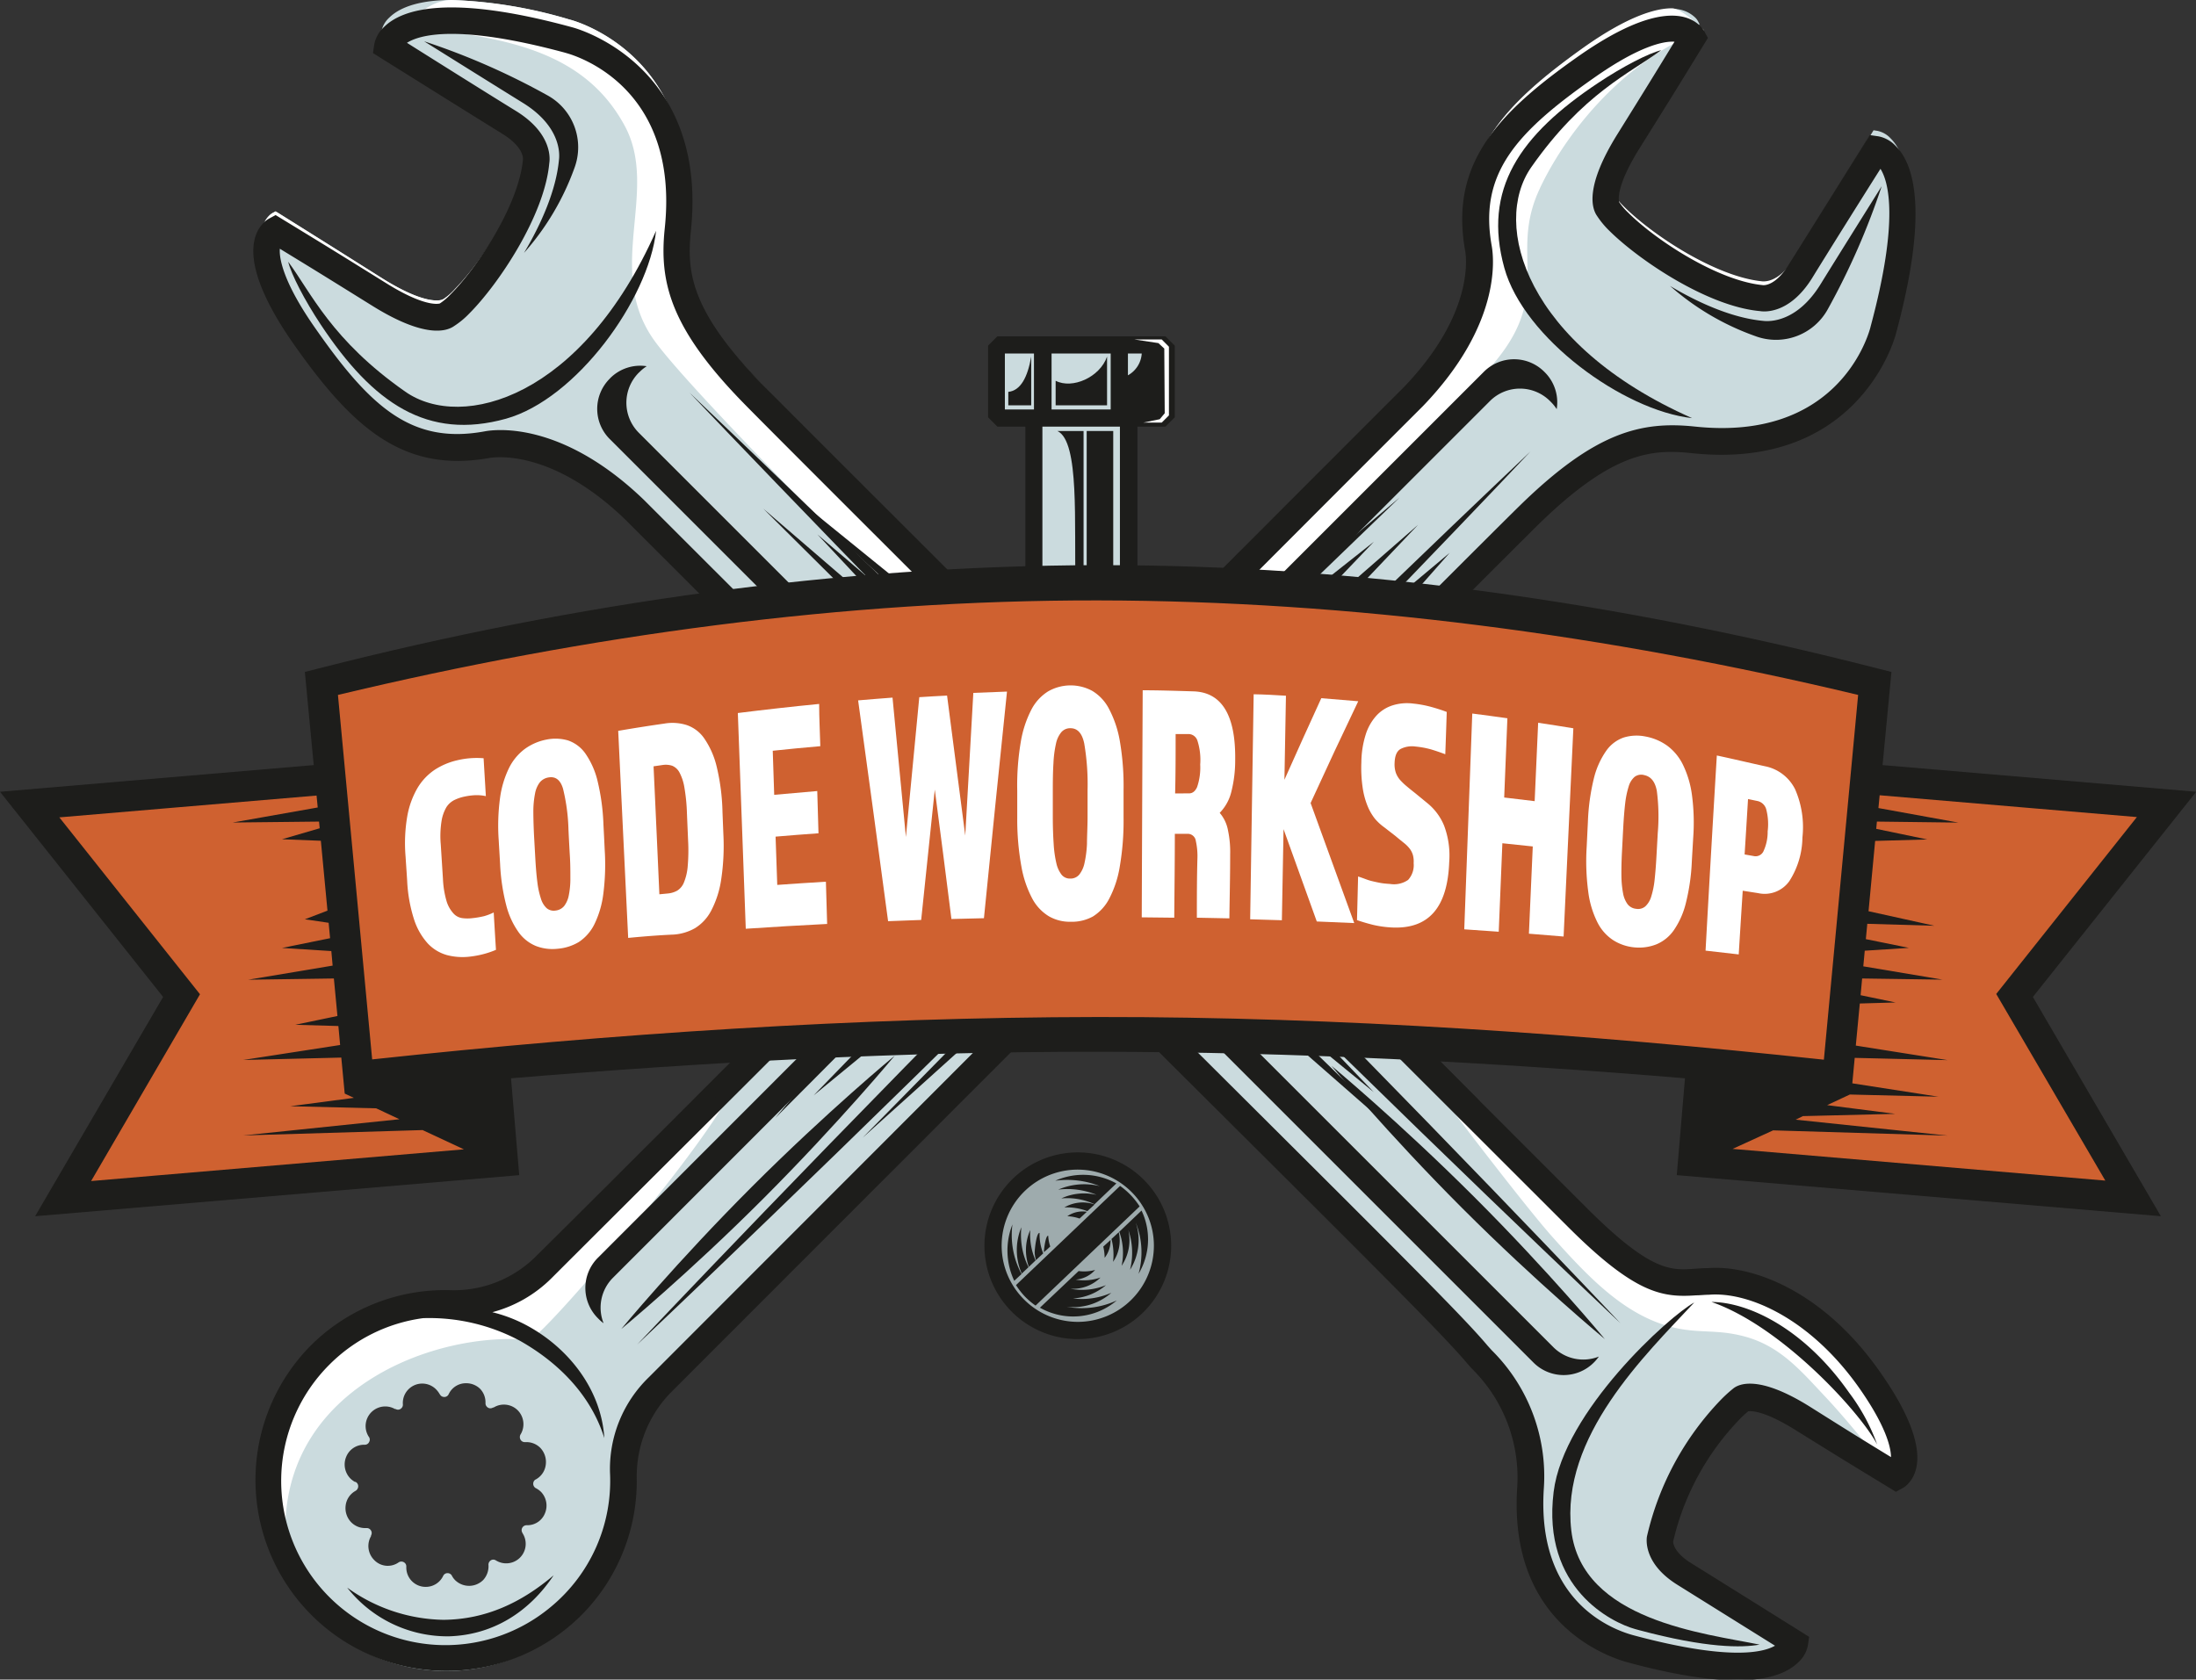 <svg xmlns="http://www.w3.org/2000/svg" viewBox="0 0 301.97 231.01"><rect x="0" y="0" width="301.97" height="231.01" fill="#333333" stroke="none"/><defs><style>.cls-1{fill:#9eabad;}.cls-2{fill:#1d1d1b;}.cls-3{fill:#cbdbde;}.cls-4{fill:#fff;}.cls-5{fill:#cf6130;}</style></defs><title>Asset 8</title><g id="Layer_2" data-name="Layer 2"><g id="Layer_1-2" data-name="Layer 1"><circle class="cls-1" cx="148.21" cy="171.34" r="11.76" transform="translate(-51.33 64.07) rotate(-20.88)"/><path class="cls-2" d="M139.22,168.41a9.73,9.73,0,0,0,.25,7.75l1-.93A11.33,11.33,0,0,1,139.22,168.41Z"/><path class="cls-2" d="M145.11,162.4a12.08,12.08,0,0,1,6.12.74,9,9,0,0,0-5.71.48,10.48,10.48,0,0,1,5.27.72,7.47,7.47,0,0,0-4.85.49,8.91,8.91,0,0,1,4.57.8l3-2.86A9.41,9.41,0,0,0,145.11,162.4Z"/><path class="cls-2" d="M153.91,169.42a8.44,8.44,0,0,1,.32,4.68,6.32,6.32,0,0,0,.93-4.92,9.65,9.65,0,0,1,.23,5.47,7.61,7.61,0,0,0,.78-6.51,11,11,0,0,1,.39,7.06,9.21,9.21,0,0,0,.41-8.7Z"/><path class="cls-2" d="M140.45,168.79a8.11,8.11,0,0,0,.05,6.38l.93-.88A10,10,0,0,1,140.45,168.79Z"/><path class="cls-2" d="M141.67,169.18a6.75,6.75,0,0,0-.19,5.06l.92-.88A8.81,8.81,0,0,1,141.67,169.18Z"/><path class="cls-2" d="M146.36,166.07a7.92,7.92,0,0,1,3.16.51l1-.92A5,5,0,0,0,146.36,166.07Z"/><path class="cls-2" d="M153.06,173.55a5.13,5.13,0,0,0,.78-4.07l-1,.93A8.62,8.62,0,0,1,153.06,173.55Z"/><path class="cls-2" d="M142.28,172.32a4.87,4.87,0,0,0,.17,1l1-.93a7.07,7.07,0,0,1-.5-2.81C142.51,169.5,142.26,172,142.28,172.32Z"/><path class="cls-2" d="M143.54,172.22a10.47,10.47,0,0,0,.88-.78,5.33,5.33,0,0,1-.28-1.47C143.77,169.88,143.53,172,143.54,172.22Z"/><path class="cls-2" d="M143,179.86a9.25,9.25,0,0,0,10.57-1,11.44,11.44,0,0,1-6.91.87,7.9,7.9,0,0,0,6.16-1.92,10.13,10.13,0,0,1-5.28.78,7.71,7.71,0,0,0,4.54-1.83,8.6,8.6,0,0,1-4.91.49,5.38,5.38,0,0,0,4.16-1.54,6.87,6.87,0,0,1-3.41.29,4,4,0,0,0,2.67-1.33,5.72,5.72,0,0,1-2.27.15Z"/><path class="cls-2" d="M151.9,173a3.85,3.85,0,0,0,.81-2.45l-1,.91A7,7,0,0,1,151.9,173Z"/><path class="cls-2" d="M146.77,167.28a5.83,5.83,0,0,1,1.68.32l1-.93A3.66,3.66,0,0,0,146.77,167.28Z"/><path class="cls-2" d="M156.71,165.93a10.22,10.22,0,0,0-2.69-2.82l-14.31,13.64a10.23,10.23,0,0,0,1.2,1.55,9.92,9.92,0,0,0,1.49,1.27Z"/><path class="cls-2" d="M148.21,158.5a12.84,12.84,0,1,0,12.84,12.84A12.85,12.85,0,0,0,148.21,158.5Zm0,23.31a10.46,10.46,0,0,1-5.59-1.63,10.57,10.57,0,0,1-3.51-3.68,10.45,10.45,0,0,1,14.68-14,10.49,10.49,0,0,1,3.51,3.68,10.34,10.34,0,0,1,1.37,5.15A10.48,10.48,0,0,1,148.21,181.81Z"/><path class="cls-3" d="M136.53,47.82v9.3l.9.9h4.23V81.56l1,1.18v2.37h-.42l-.13.12.06,0,.48,0v1.6l-.39,0-.16.14.1.07h.44v1.6h-.42l-.13.11.1.07h.44v1.59h-.42l-.13.11.07,0,.47,0v1.6l-.39,0-.16.14.1.07h.44V94h-.42l-.13.11.06.05.48-.05v1.67h-.42l-.13.11.1.07h.44v1.52l-.39,0-.16.13.06,0,.48,0v1.67h-.42l-.13.11.07,0,.47-.06V101l-.39,0-.16.14.1.07h.44v1.52l-.39,0-.16.14,1.67,1.25h-8.59v1.67h2.58L136,107.45v8.62l.94.82h4.79l.48.37h.44v1.09l1.13,1.13h9.82l1.13-1.13v-1.46h5.72l.94-.82v-8.62l-1.77-1.55h2.26v-1.67h-6l-.68-.51h-.44V102.2l.39,0,.16-.14-.07,0-.47,0v-1.67h.42l.13-.11-.07,0-.47,0v-1.6l.39-.05.16-.13-.1-.08h-.44V96.87l.39,0,.16-.14-.07,0-.47.06V95h.42l.13-.12-.1-.07h-.44V93.32l.39,0,.16-.14-.1-.07h-.44V91.48h.42l.13-.12-.07,0-.47.05V89.7h.42l.13-.11a4.05,4.05,0,0,0-.54.09V88l.39,0,.16-.14-.07,0-.47,0V86.15h.42l.13-.11-.1-.07h-.44V84.44l.39,0,.16-.14-.1-.07h-.44V82.74l1-1.18V58H160l.9-.9v-9.3l-.9-.9H137.43Z"/><path class="cls-2" d="M135.87,47.54V57.4l1.28,1.28H141V81.8L142,83v1.47l-.93.82L142,86v.26l-.93.82.93.7V88l-.93.82.93.69v.26l-.93.83.93.69v.26l-.93.82.93.7v.25l-.93.83.93.69v.26l-.93.82.93.7v.26l-.93.82.93.69v.26l-.93.82.93.7v.26l-.93.82.93.69v.26l-.93.82.72.55h-7.26v3H136l-.67.59v9.22l1.36,1.19h4.81l.49.36v.71l1.52,1.52h10.38l1.52-1.52v-1.07h5.3l1.36-1.19v-9.22l-.67-.59h1.16v-3h-6.46l-.69-.52v-.25l.93-.83-.93-.69V101l.93-.82-.93-.7v-.26l.93-.82-.93-.69v-.26l.93-.82-.93-.7v-.26l.93-.82-.93-.69v-.26l.93-.82-.93-.7v-.26l.93-.82-.93-.69v-.26l.93-.83-.93-.69v-.26l.93-.82-.93-.7v-.25l.93-.83-.93-.69V85l.93-.82-.93-.7V83l1-1.18V58.68h3.85l1.28-1.28V47.54l-1.28-1.28H137.15Zm21.57,60.78a3.43,3.43,0,0,1-2,2.71v-2.71Zm-4.41,0v6.87h-8.68v-6.87Zm-11.05,0v6.87h-4.29v-6.87Zm14.9-3.66-20.67.86v-.86Zm-7.64-1.44v.26l-.39,0v-.25Zm-4.89.35,3.55-.26v.26Zm9.82,0h-1.71l1.53-.11Zm-1.14-.35-.59,0V103l.59,0Zm-3.79-1.78v.26l-.39,0v-.26Zm-4.89.34,3.55-.24v.25l-3.55.25Zm9.86,0-10.64.78.3-.21,10.12-.69Zm-1.18-.37-.59,0v-.26l.59,0Zm-3.79-1.77v.26l-.39,0v-.26Zm-4.89.33,3.55-.24V100l-3.55.24Zm9.86,0-10.64.77.3-.2,10.12-.7ZM153,99.67l-.59,0v-.26l.59,0Zm-3.79-1.78v.26l-.39,0v-.26Zm-4.89.34L147.9,98v.25l-3.55.25Zm9.86,0L143.57,99l.3-.21L154,98.14ZM153,97.89l-.59,0v-.26l.59,0Zm-3.79-1.77v.26l-.39,0v-.26Zm-4.89.33,3.55-.24v.26l-3.55.24Zm9.86,0-10.64.77.3-.2,10.12-.7ZM153,96.12l-.59,0V95.9l.59,0Zm-3.79-1.78v.26l-.39,0v-.26Zm-4.89.34,3.55-.25v.26l-3.55.25Zm9.86,0-10.64.78.3-.21,10.12-.7ZM153,94.34l-.59,0v-.26l.59,0Zm-3.79-1.77v.26l-.39,0v-.26Zm-4.89.33,3.55-.24v.26l-3.55.24Zm9.86,0-10.64.77.3-.2,10.12-.7ZM153,92.56l-.59,0v-.26l.59,0Zm-3.79-1.77v.26l-.39,0v-.26Zm-4.89.34,3.55-.25v.26l-3.55.25Zm9.86,0-10.64.77.3-.2L154,91ZM153,90.79l-.59,0v-.26l.59,0ZM149.24,89v.25l-.39,0V89Zm-4.89.33,3.55-.24v.26l-3.55.24Zm9.86,0-10.64.77.3-.21L154,89.26ZM153,89l-.59,0V88.8l.59,0Zm-3.79-1.77v.26l-.39,0v-.26Zm-4.89.34,3.55-.25v.26l-3.55.25Zm9.86,0-10.64.77.3-.2,10.12-.7ZM153,87.24l-.59,0V87l.59,0Zm-3.79-1.78v.26l-.39,0v-.26Zm-4.89.34,3.55-.24v.26l-3.55.24Zm9.86,0-10.64.78.3-.21L154,85.71ZM153,85.46l-.59,0v-.26l.59,0Zm1.18-1.4-10.64.77.3-.2,10.12-.7Zm-5-.32V84l-.39,0v-.23Zm-1.34,0V84l-3.55.24v-.54ZM154,58.68V80.94l-.36.43h-9.94l-.36-.43V58.68Zm3-10.06a3.69,3.69,0,0,1-1.9,3v-3Zm-4.27,0v7.7H144.6v-7.7Zm-10.55,0v7.7h-4v-7.7Z"/><polygon class="cls-4" points="160.56 115.44 161.21 107.47 161.21 115.84 160.16 116.76 154.55 116.8 154.55 118.12 153.32 119.35 147.7 119.35 153.07 118.89 154.13 117.97 154.16 116.45 159.75 116.14 160.56 115.44"/><polygon class="cls-4" points="155.99 46.69 159.75 46.69 160.74 47.69 160.74 57.13 159.75 58.12 157.23 58.12 159.47 57.66 160.16 56.84 160.1 47.94 159.29 47.19 155.99 46.69"/><rect class="cls-2" x="149.43" y="59.28" width="3.65" height="21.4"/><path class="cls-2" d="M145.4,59.28c3.09,1.43,2.27,12.74,2.5,21.4H149V59.28Z"/><path class="cls-2" d="M145.16,52.37v3.38h7.07v-6.7C151.25,51.88,147.46,53.56,145.16,52.37Z"/><path class="cls-2" d="M138.65,53.9v1.85h3.15v-6.7C141.3,51.93,140.33,53.72,138.65,53.9Z"/><path class="cls-2" d="M145,111.67v3.1h7.39v-6.15C151.37,111.22,147.4,112.76,145,111.67Z"/><path class="cls-2" d="M138.19,113.07v1.7h3.29v-6.15C141,111.26,139.94,112.9,138.19,113.07Z"/><path class="cls-3" d="M257.85,189.86c-7.66-11.1-17.17-14.65-22.93-14.16-.71,0-1.3,0-1.88.08s-1,.07-1.55.07c-3.25,0-6.73-1.47-14-8.82C202.17,151.49,186,135.17,171,120l-3.9-3.94-.71-.71.71-.72c21.46-21.79,40-40.61,43.69-44.27,9.26-9.16,14.6-10.42,19-10.42a27.77,27.77,0,0,1,2.94.17,36.45,36.45,0,0,0,4,.22c18,0,22.51-14.29,23-15.92l.08-.32c4.61-17.31,2.11-23.12.22-25A3.45,3.45,0,0,0,258.17,18l-.54-.08-.29.47s-7.83,12.69-10.44,17c-1.88,3.07-3.67,3.4-4.35,3.4h-.17c-6.41-.6-15.27-6.44-19.19-10.41a8.58,8.58,0,0,1-1.37-1.66l-.13-.31c-.17-.74-.24-3,2.92-8.17,4.62-7.54,4.62-7.54,8.84-14.51l.25-.42-.23-.43a2.06,2.06,0,0,0-.38-.48,4.29,4.29,0,0,0-3.21-1.16c-2.06,0-5.85.94-12.13,5.39-11.23,8-17.33,14.79-15.29,26.23.17.92,1.32,9.31-8.73,19.88-17.2,17.43-31.67,32.11-43.87,44.51l-.7.72-.71-.72-3.64-3.68c-18.83-19-37.47-37.9-40.65-41.21C93.78,41.52,93.44,35.85,94,30.06,96.29,8.54,80.37,3.28,78.55,2.75l-.32-.08A63.75,63.75,0,0,0,62.12,0c-4.06,0-7,.84-8.61,2.44A3.53,3.53,0,0,0,52.45,4.3l-.08.55.46.29s12.53,7.94,16.75,10.59C73,17.85,73,19.9,72.92,20.29c-.6,6.51-6.35,15.48-10.28,19.45A9.14,9.14,0,0,1,61,41.13l-.31.13a2.69,2.69,0,0,1-.64.07c-1.2,0-3.46-.53-7.42-3-7.44-4.69-7.44-4.69-14.33-9l-.41-.25-.42.23a2.06,2.06,0,0,0-.48.38c-1.16,1.17-3.08,5,4.18,15.55C48,55.07,53.94,61.15,62.87,61.15a23.3,23.3,0,0,0,4.2-.41,9.45,9.45,0,0,1,1.68-.13c3.27,0,9.93,1.17,17.94,9,15,15.24,29,29.41,41.4,41.91l3.14,3.17.71.71-10.79,11c-15.54,15.82-36.31,36.92-47,47.61a16.79,16.79,0,0,1-12,4.79h-.39A24.84,24.84,0,0,0,43.61,186a26.07,26.07,0,0,0-1,35.45,25.21,25.21,0,0,0,18.72,8.38,24.88,24.88,0,0,0,17.85-7.48,25.48,25.48,0,0,0,7.37-18.29,17.71,17.71,0,0,1,5-12.77l57-57.78.7-.72,3.28,3.31,12.32,12.44c26.54,26.78,34.55,34.86,37.73,38.7.16.2.38.44.64.73a22.28,22.28,0,0,1,6.46,17.26c-1.17,18.05,11.71,22.52,14.3,23.23l.3.08c11.67,3.19,19.42,3.23,22.44.17a3.25,3.25,0,0,0,1-1.72l.08-.55-.46-.29s-11.35-7.19-15.17-9.59c-2.62-1.64-3-3.21-3-3.81v-.15l0-.14a37.59,37.59,0,0,1,9.43-17.55,15.62,15.62,0,0,1,1.22-1.14l.21-.19.28,0a3.16,3.16,0,0,1,.41,0c1.08,0,3.11.47,6.68,2.72,6.75,4.25,6.75,4.25,13,8.12l.41.26.42-.24a1.81,1.81,0,0,0,.45-.35C262.7,203,264.46,199.43,257.85,189.86ZM74.94,208.13a2.6,2.6,0,0,1-2.4,1.65h-.16a.68.68,0,0,0-.57,1l.07.14a2.68,2.68,0,0,1-3.6,3.75l-.09-.05a.64.64,0,0,0-.84.11.69.69,0,0,0-.18.51,2.79,2.79,0,0,1-.72,2.07,2.75,2.75,0,0,1-3.83.06,2.54,2.54,0,0,1-.44-.57l-.08-.15-.08-.09a.67.67,0,0,0-.47-.19.65.65,0,0,0-.6.36,2.65,2.65,0,0,1-2.39,1.53,2.66,2.66,0,0,1-2.69-2.65v-.16a.63.63,0,0,0-.19-.47.69.69,0,0,0-.85-.1,2.59,2.59,0,0,1-3.39-.33,2.72,2.72,0,0,1-.42-3.27l0-.09a.67.67,0,0,0-.11-.82.65.65,0,0,0-.47-.2h-.13a2.67,2.67,0,0,1-2-.78,2.79,2.79,0,0,1-.78-2.32,2.66,2.66,0,0,1,1.33-2,.74.74,0,0,0,.39-.55.68.68,0,0,0-.18-.57.76.76,0,0,0-.17-.13l-.09,0a2.71,2.71,0,0,1-.65-.49,2.75,2.75,0,0,1-.56-2.95,2.65,2.65,0,0,1,2.46-1.67h.11a.64.64,0,0,0,.58-.36.67.67,0,0,0,0-.69l-.06-.08a2.7,2.7,0,0,1,3.61-3.79l.09,0a.64.64,0,0,0,.82-.12.65.65,0,0,0,.19-.5A2.67,2.67,0,0,1,60,191.13a3.36,3.36,0,0,1,.45.6,2.66,2.66,0,0,0,.16.22.69.69,0,0,0,.48.19.65.65,0,0,0,.59-.35l.05-.1a2.6,2.6,0,0,1,2.35-1.44A2.73,2.73,0,0,1,66,191a2.67,2.67,0,0,1,.76,1.85v.16a.65.65,0,0,0,.2.48.64.64,0,0,0,.83.1l.09,0a2.69,2.69,0,0,1,3.31.38,2.72,2.72,0,0,1,.43,3.26.73.73,0,0,0,.06.92.67.67,0,0,0,.48.2h.12a2.69,2.69,0,0,1,2,.77,2.82,2.82,0,0,1,.77,2.32,2.66,2.66,0,0,1-1.3,2l-.15.08a.65.65,0,0,0-.27.46.68.68,0,0,0,.19.58.48.48,0,0,0,.16.12,2.83,2.83,0,0,1,.74.54A2.73,2.73,0,0,1,74.94,208.13Z"/><path class="cls-4" d="M222.45,27.47a4.38,4.38,0,0,0,.74,3.13c2.13,3.28,16.91,13.54,21.86,11.06,2.5-1.24,8-9.65,11.7-17.71A7.78,7.78,0,0,0,257,18.9c-1.54,2.48-7.83,12.67-10.11,16.41-1.87,3.06-3.66,3.39-4.35,3.39h-.16c-6.42-.6-15.27-6.43-19.19-10.41C222.89,28,222.64,27.7,222.45,27.47Zm35.41,162.38c-7.66-11.1-17.18-14.65-22.94-14.16-.7,0-1.3,0-1.88.09s-1,.06-1.54.06c-3.26,0-6.73-1.47-14-8.82-3.65-3.7-13.67-10-17.38-13.77,2.73,3.63,10.3,13.45,13.32,16.84,4.9,5.49,9.63,10.42,15.74,12.24,4.17,1.24,6.64.36,10.83,1.52,4.85,1.35,7.61,4.67,11.08,8.36,3,3.19,7.43,8.69,10.08,12.19C260.8,202.2,260.9,194.25,257.86,189.85Zm-46.09-164c4-8.43,12.26-18,22.53-21.71-.75-.68-3.12-3-4.41-3-2.07,0-5.85.94-12.14,5.4-11.22,8-17.32,14.79-15.28,26.23.16.92,1.32,9.3-8.73,19.88-17.21,17.42-31.67,32.11-43.87,44.51l-.71.71-.71-.71-3.64-3.68c-18.82-19-37.46-37.91-40.65-41.21C93.79,41.51,93.44,35.84,94.05,30.05,96.29,8.53,80.37,3.27,78.55,2.75l-.31-.09A63.82,63.82,0,0,0,62.13,0C59,0,56.76,2.76,55.06,3.71,69.7,4.89,80.44,7.13,85.93,17.35,90.67,26.2,83.18,37,89.81,46.6S150.47,109,150.47,109l53.59-57.53C214.39,40.64,207.14,35.57,211.77,25.87ZM62.17,178.74h-.4A24.85,24.85,0,0,0,43.61,186a25.91,25.91,0,0,0-7.36,20.77c.67-4.1,2.84,6.65,3,2.51.81-18.85,21-26.14,33.54-25,1.46.13,25.26-27.73,28-34.85-4.62,4.67-23.39,21.32-26.61,24.53A16.77,16.77,0,0,1,62.17,178.74ZM42.41,35.36,51.13,41a20.37,20.37,0,0,0,10.41,3.39c2.08,0,4.82-2.59,8-8.72,1.72-3.29,5-9.9,4-13.5a4.75,4.75,0,0,0-.72-1.56c-.77,6.47-6.39,15.19-10.24,19.1A8.51,8.51,0,0,1,61,41.12l-.3.13a2.79,2.79,0,0,1-.65.07c-1.2,0-3.45-.53-7.42-3-7.44-4.69-7.44-4.69-14.32-9l-.41-.25-.43.23a2.41,2.41,0,0,0-.48.39,3.49,3.49,0,0,0-.57.77A24.49,24.49,0,0,0,42.41,35.36Z"/><path class="cls-2" d="M234.84,174.42c-.65,0-1.27.05-1.87.09-3.22.22-6,.41-14.76-8.35-20.59-20.6-42.63-42.59-61.45-61.37-24-24-48.23-48.14-51.89-51.88C94.8,42.6,94.46,37.24,95,31.78c2.34-22.15-14.59-27.55-16.22-28l-.33-.09C61.8-.82,55.31,1.22,52.8,3.72a4.42,4.42,0,0,0-1.34,2.4L51.29,7.3l1,.63s12.53,7.84,16.75,10.45c3,1.84,2.89,3.43,2.87,3.57-.57,6.18-6.17,14.76-10,18.58a8.38,8.38,0,0,1-1.43,1.21c-.32.09-2.27.39-7.34-2.77-7.45-4.63-7.45-4.63-14.34-8.84l-.9-.55-.93.5a3.2,3.2,0,0,0-.71.55c-1.66,1.66-3.34,6,4.07,16.62C48.44,58.81,55.43,65.08,67.24,63c.86-.16,8.68-1.24,18.75,8.47,33.29,33.29,61.66,61.56,77.91,77.74,26.66,26.54,34.7,34.56,37.86,38.32.18.21.4.46.68.76a21,21,0,0,1,6.19,16.3c-1.21,18.53,12.16,23.17,15,24l.3.08c12.19,3.29,20.06,3.25,23.41-.09a4.2,4.2,0,0,0,1.26-2.27l.17-1.18-1-.63s-11.35-7.1-15.17-9.47c-2.32-1.43-2.52-2.68-2.53-3a35.91,35.91,0,0,1,9.17-16.85,15.3,15.3,0,0,1,1.15-1.07c.38-.06,2.17-.12,6.41,2.52,6.75,4.19,6.75,4.19,13,8l.9.55.93-.5a2.84,2.84,0,0,0,.68-.53c1.54-1.54,3.12-5.58-3.67-15.28C250.7,177.41,240.77,173.94,234.84,174.42Zm20.83,16.5c3.51,5,4.35,8,4.36,9.49-4.59-2.81-5.21-3.19-11.26-7-6.89-4.28-9.63-3.1-10.45-2.42a18.56,18.56,0,0,0-1.65,1.5,39.92,39.92,0,0,0-10.2,18.84c-.06.37-.51,3.74,4.23,6.67l13.38,8.35c-1.72,1-6.51,2-19.11-1.34l-.3-.08c-3.16-.84-13.39-4.78-12.38-20.2a24.38,24.38,0,0,0-7.15-19l-.57-.63c-3.27-3.9-11.34-11.93-38.08-38.56-16.25-16.18-44.62-44.46-77.93-77.77C77.38,58,68.3,59,66.59,59.34,56.6,61.15,50.93,56,43.36,45.15c-4.21-6-5-9.42-4.88-10.94,5.37,3.28,5.93,3.63,12.75,7.87,7.14,4.44,10.14,3.52,11.21,2.77a11.56,11.56,0,0,0,2.09-1.73c4-4,10.36-13.47,11-20.68.07-.4.56-4-4.57-7.17-3.26-2-11.48-7.16-15-9.38,1.71-1.09,6.91-2.63,21.64,1.33l.24.07c1.81.5,15.6,4.93,13.57,24.11-.78,7.4.75,13.72,10.86,24.07,3.67,3.76,27.86,27.9,51.92,51.91C173,126.16,195,148.15,215.62,168.75c9.25,9.24,13,9.73,17.6,9.41.53,0,1.06-.07,1.77-.08C240.5,177.63,249,181.43,255.67,190.92Z"/><path class="cls-2" d="M258.13,198.68a27,27,0,0,0-3.86-7.13c-6.06-8.67-13.68-12.44-18.93-12.48C245,182.4,255.85,194.31,258.13,198.68Z"/><path class="cls-2" d="M213.64,205.19c-1.66,13.32,8.07,18,11.17,18.86l.54.15c9.37,2.51,14.2,2.44,16.61,2-7.53-1.54-24.43-3.3-25.89-15.69-1.52-12.9,10.16-24.15,16.91-31.37C229.55,181,215,194.14,213.64,205.19Z"/><path class="cls-2" d="M90.22,31.74C80.08,54.67,63.55,59.35,55.73,53.87,45.57,46.76,42.79,40.27,39.63,36c.42,1.74,2.24,5.27,4.48,8.65,7.22,10.88,14.68,15.93,25.47,12.94C79.21,54.9,89.17,41.22,90.22,31.74Z"/><path class="cls-2" d="M75.2,13.07A97.57,97.57,0,0,0,58.32,5.68c4,2.5,10.66,6.66,13.52,8.43C77,17.27,77,21,76.86,22c-.38,4.1-2.38,8.72-4.8,12.78A35.85,35.85,0,0,0,79,23.08,8.15,8.15,0,0,0,75.2,13.07Z"/><path class="cls-2" d="M83.92,52l-.08.09a5.86,5.86,0,0,0,0,8.29l39.35,39.35,30.88,30.89,4.53,4.53,9.54,9.53,42.73,42.73a5.86,5.86,0,0,0,8.29,0l.08-.08a6.16,6.16,0,0,0,.62-.75,5.81,5.81,0,0,1-6.24-1.27l-44.7-44.7-9.47-9.47-4.51-4.51L124.05,95.73,87.84,59.52a5.85,5.85,0,0,1,0-8.26l.09-.08a5.59,5.59,0,0,1,1-.81A5.84,5.84,0,0,0,83.92,52Z"/><path class="cls-2" d="M222.83,182s-26.69-28.31-60.61-62.23S94.81,54,94.81,54s31.87,33.49,65.79,67.41S222.83,182,222.83,182Z"/><path class="cls-2" d="M201.08,166.18c10.38,10.38,19.6,18,19.6,18s-7.6-9.21-18-19.59-19.59-18-19.59-18S190.71,155.81,201.08,166.18Z"/><path class="cls-2" d="M232.68,57.51C209.75,47.37,205.08,30.84,210.56,23c7.11-10.16,13.6-12.94,17.88-16.1-1.74.42-5.27,2.24-8.64,4.48-10.88,7.22-15.93,14.68-12.94,25.47C209.53,46.5,223.21,56.46,232.68,57.51Z"/><path class="cls-2" d="M251.36,42.49a99.23,99.23,0,0,0,7.39-16.88c-2.5,4-6.67,10.66-8.43,13.52-3.17,5.11-6.87,5.13-7.89,5-4.11-.38-8.72-2.38-12.78-4.8a35.75,35.75,0,0,0,11.7,6.89A8.13,8.13,0,0,0,251.36,42.49Z"/><path class="cls-2" d="M212.43,51.21l-.08-.08a5.87,5.87,0,0,0-8.3,0L164.7,90.48,139,116.18l-4.53,4.53-9.54,9.54L82.21,173a5.87,5.87,0,0,0,0,8.3l.08.08A5.49,5.49,0,0,0,83,182a5.81,5.81,0,0,1,1.27-6.24L129,131l9.47-9.47,4.51-4.51L168.7,91.34l36.21-36.21a5.84,5.84,0,0,1,8.26.06l.08.08a6,6,0,0,1,.81,1A5.83,5.83,0,0,0,212.43,51.21Z"/><path class="cls-2" d="M148.22,122.71c-33.92,33.92-60.61,62.23-60.61,62.23s28.3-26.69,62.23-60.61S210.45,62.1,210.45,62.1,182.14,88.79,148.22,122.71Z"/><path class="cls-2" d="M103.43,163.19c-10.38,10.38-18,19.6-18,19.6s9.22-7.6,19.6-18,18-19.59,18-19.59S113.8,152.82,103.43,163.19Z"/><path class="cls-2" d="M92.23,191.54c17.24-17.25,45.37-45.39,58.9-58.95l13.69-13.72c24-24.05,43-43.05,46.7-46.71,10.3-10.07,15.66-10.41,21.13-9.83,22.14,2.34,27.54-14.59,28-16.22l.09-.33c4.5-16.69,2.46-23.18-.05-25.69a4.38,4.38,0,0,0-2.39-1.34l-1.18-.17-.64,1S248.66,32.12,246,36.34c-1.83,3-3.43,2.89-3.56,2.88-6.18-.58-14.77-6.18-18.58-10a8.38,8.38,0,0,1-1.21-1.43c-.09-.32-.39-2.27,2.77-7.34C230.08,13,230.08,13,234.3,6.12l.55-.9-.5-.93a3.2,3.2,0,0,0-.55-.71c-1.66-1.66-6-3.34-16.63,4.07-11.55,8.08-17.82,15.07-15.69,26.88.15.86,1.23,8.68-8.47,18.75-25.22,25.23-44.58,44.64-59.53,59.65l-13,13.08c-16.81,16.88-36.72,36.83-47,47a16,16,0,0,1-11.65,4.44A26.11,26.11,0,0,0,42.9,184.9a26.26,26.26,0,1,0,37,37.3,26.13,26.13,0,0,0,7.66-18.77A16.51,16.51,0,0,1,92.23,191.54ZM75.7,221.05a22.59,22.59,0,0,1-30.37-33.39,22.4,22.4,0,0,1,12.84-6.36,26.4,26.4,0,0,1,13.34,3.12c5.31,3,9.75,7.49,11.59,13.37-.42-6.79-5.09-12.62-11-15.67a20.25,20.25,0,0,0-4.4-1.64,18.08,18.08,0,0,0,8.15-4.69c11-11,33.15-33,47.23-47.19l12.89-12.94c15-15,34.37-34.49,59.7-59.81,10.76-11.18,9.76-20.26,9.46-22-1.81-10,3.36-15.66,14.18-23.23,6-4.21,9.42-5,10.95-4.88-3.29,5.37-3.63,5.93-7.88,12.76-4.43,7.13-3.52,10.13-2.77,11.2a12.13,12.13,0,0,0,1.74,2.09c4.05,4,13.47,10.36,20.67,11,.4.07,4,.56,7.18-4.57,2-3.26,7.15-11.48,9.38-15,1.08,1.71,2.62,6.91-1.34,21.64l-.06.24c-.5,1.81-4.93,15.6-24.11,13.57-7.41-.78-13.72.75-24.07,10.86-3.76,3.68-22.72,22.68-46.73,46.74l-13.55,13.58c-11.94,12-45.25,45.3-59.5,59.58a17.54,17.54,0,0,0-5.34,13.13A22.49,22.49,0,0,1,75.7,221.05Z"/><path class="cls-2" d="M47.74,218.36a17.55,17.55,0,0,0,14,6.7c6.11-.19,11.07-3.4,14.39-8.39-4.39,3.72-9.29,6.07-15.15,6.12A23.22,23.22,0,0,1,47.74,218.36Z"/><path class="cls-5" d="M299.75,109.86l-42.16-3.58,1.23-13L257.7,93c-36.77-9.37-72.45-14.13-106-14.13h-1.34c-33.6,0-69.27,4.76-106,14.13l-1.13.29,1.24,13L2.23,109.86,23.82,137,6.94,166l63.22-5.37L69,147.26l1.15-.09c29.39-2.46,55.5-3.65,79.8-3.65h2c24.31,0,50.41,1.19,79.81,3.65l1.14.09-1.13,13.32L295,166,278.16,137Z"/><path class="cls-2" d="M116.19,81.12l.77-.83c-.44-.39-12-10.33-12-10.33Z"/><path class="cls-2" d="M119.35,80.93l.78-.82c-.28-.25-7.72-6.6-7.72-6.6Z"/><path class="cls-2" d="M122.35,80.43l.74-.86L110.06,69S121.89,80,122.35,80.43Z"/><path class="cls-2" d="M129.43,79.27l.75-.85c-.22-.18-6.15-4.64-6.15-4.64Z"/><path class="cls-2" d="M106,81.81l.84-.76c-.18-.18-5.15-4.86-5.15-4.86Z"/><path class="cls-2" d="M169.31,79.33l.77.83,8.43-8.54S169.64,79,169.31,79.33Z"/><path class="cls-2" d="M179.49,79.37l.76.84,12.21-11.78S180,79,179.49,79.37Z"/><path class="cls-2" d="M182.51,79.58l.76.84,5.65-5.91Z"/><path class="cls-2" d="M185.85,80.16l.79.82,8.36-8.8Z"/><path class="cls-2" d="M193.56,80.88l.79.81c.19-.2,5-5.66,5-5.66Z"/><path class="cls-2" d="M168.9,142.46l-.82.78,10.69,10.58Z"/><path class="cls-2" d="M178.93,142.88l-.76.83c.6.54,16.41,14.37,16.41,14.37S179.52,143.43,178.93,142.88Z"/><path class="cls-2" d="M182.36,143.39l-.78.83,7.33,6Z"/><path class="cls-2" d="M195.26,145.13l.46-.5h-.05s.1,0,.11,0,0-.16-.08-.08l-.28.36,8.16,6.63-7.41-7.46.09.1a.65.65,0,0,0-.77-.23.75.75,0,0,0-.31.23.67.67,0,0,0-.12.27.61.61,0,0,0,0,.15.75.75,0,0,0,.05.26c.09.17.17.22.15.2Z"/><path class="cls-2" d="M105.06,145.57l-.76-.85L98,151.16Z"/><path class="cls-2" d="M116.05,144.29l-.84-.76c-.32.37-8.6,10.24-8.6,10.24S115.71,144.65,116.05,144.29Z"/><path class="cls-2" d="M119.65,144.28l-.77-.83-7,7.21S119.37,144.52,119.65,144.28Z"/><path class="cls-2" d="M132.55,143.93l-.78-.82-13.15,13.37S132.05,144.4,132.55,143.93Z"/><path class="cls-2" d="M302,108.9l-43.13-3.67c.4-4.28.81-8.56,1.22-12.81L258,91.89c-35.18-9-71.28-14.23-107-14.16S79.17,82.92,44,91.89l-2.08.53c.4,4.25.81,8.53,1.22,12.81L0,108.9l22.43,28.22L4.83,167.28l66.57-5.65-1.13-13.32c26.84-2.24,53.89-3.68,80.72-3.65s53.88,1.41,80.71,3.65l-1.13,13.32,66.57,5.65-17.6-30.16ZM27.5,136.75,8.16,112.42l35.37-3c.06.55.11,1.1.16,1.64L32,113.13,43.87,113l.09.92c-1.75.5-5.18,1.51-5.18,1.51l5.34.21c.31,3.19.61,6.4.91,9.61l-3.11,1.19,3.27.48c.07.71.13,1.42.2,2.12l-6.61,1.34,6.78.43.18,2-11.6,1.94,11.77-.17c.16,1.71.33,3.44.49,5.16l-5.8,1.21,5.93.17.24,2.61-13.33,2.06,13.49-.33c.16,1.65.32,3.3.47,4.95l1.26.59-8.75,1.15,11.82.29,3.2,1.5-21.49,2.23,24.67-.74,5.68,2.65-51.26,4.36Zm23.68,9q-2.37-25.38-4.71-50.17c34.4-8.23,69.65-13.05,104.52-13s70.11,4.76,104.52,13q-2.34,24.78-4.71,50.17c-33-3.55-66.61-5.91-99.81-5.87S84.22,142.16,51.18,145.71Zm192.64,9.72,24,.72L246.92,154l1-.49,12.7-.31L251.25,152l3.12-1.46,12.18.3L254.71,149l.33-3.5,12.78.31-12.63-2c.18-1.93.37-3.87.55-5.79l4.92-.14-4.81-1,.21-2.3,11.06.16-10.9-1.83c.07-.72.13-1.43.2-2.15l6.07-.39-5.92-1.2c.07-.7.13-1.4.2-2.11l9.23.27-9.06-2c.3-3.23.61-6.45.91-9.67l7.17-.2L258,114l.09-1,11.21.14-11-2c.06-.58.11-1.17.17-1.76l35.37,3-19.34,24.33,15,25.67-51.25-4.36Z"/><path class="cls-4" d="M55.77,117.82a22,22,0,0,1,.23-5.53,11.81,11.81,0,0,1,1.41-3.91,7.87,7.87,0,0,1,2.36-2.5,9.65,9.65,0,0,1,3.14-1.32,11.54,11.54,0,0,1,3.59-.27c.1,1.73.21,3.47.31,5.21a6,6,0,0,0-1.47-.13,9,9,0,0,0-1.45.19,5.91,5.91,0,0,0-1.4.47,2.77,2.77,0,0,0-1.11,1,5.49,5.49,0,0,0-.67,1.94,13.22,13.22,0,0,0-.1,3.2l.3,4.72a12.79,12.79,0,0,0,.51,3.1,4.4,4.4,0,0,0,.94,1.65,2,2,0,0,0,1.22.64,5.48,5.48,0,0,0,1.4,0A12.16,12.16,0,0,0,66.6,126a7.9,7.9,0,0,0,1.29-.5c.1,1.71.2,3.42.31,5.14a12.31,12.31,0,0,1-1.77.6,13.29,13.29,0,0,1-1.78.33,8.45,8.45,0,0,1-3.2-.21,5.76,5.76,0,0,1-2.63-1.6,9.1,9.1,0,0,1-1.88-3.29,20.42,20.42,0,0,1-.95-5.31C55.92,120,55.84,118.93,55.77,117.82Z"/><path class="cls-4" d="M76.69,130.49a6.32,6.32,0,0,1-3-.38,5.51,5.51,0,0,1-2.39-1.91,11.14,11.14,0,0,1-1.68-3.66,27.7,27.7,0,0,1-.85-5.68c-.06-1.09-.13-2.17-.19-3.26a28.53,28.53,0,0,1,.18-5.85A13.51,13.51,0,0,1,70,105.62,7.3,7.3,0,0,1,72.18,103a7.48,7.48,0,0,1,2.93-1.27,6.18,6.18,0,0,1,3,.11,4.84,4.84,0,0,1,2.4,1.82,11.18,11.18,0,0,1,1.66,3.76,29.91,29.91,0,0,1,.81,6c.06,1.14.12,2.29.17,3.43a31.58,31.58,0,0,1-.19,6.1,13.24,13.24,0,0,1-1.22,4.16,6.24,6.24,0,0,1-2.14,2.45A6.7,6.7,0,0,1,76.69,130.49Zm-1.26-23.56a1.94,1.94,0,0,0-1.22.7,3.61,3.61,0,0,0-.64,1.53,12.86,12.86,0,0,0-.23,2.38q0,1.41.09,3.3l.18,3.2c.07,1.26.16,2.35.28,3.28a11.49,11.49,0,0,0,.49,2.27,2.92,2.92,0,0,0,.78,1.31,1.51,1.51,0,0,0,1.21.34,1.78,1.78,0,0,0,1.21-.63,3.48,3.48,0,0,0,.64-1.5,11.45,11.45,0,0,0,.21-2.39c0-1,0-2.07-.09-3.35-.06-1.09-.12-2.17-.17-3.26a26.41,26.41,0,0,0-.75-5.64C77.06,107.27,76.39,106.76,75.43,106.93Z"/><path class="cls-4" d="M86.38,129q-.69-14.25-1.37-28.48c2.11-.36,4.24-.7,6.36-1a6.52,6.52,0,0,1,3.07.21,4.82,4.82,0,0,1,2.44,1.89,11.6,11.6,0,0,1,1.69,3.91,29.33,29.33,0,0,1,.78,6.19l.12,3a31,31,0,0,1-.31,6.31,13.38,13.38,0,0,1-1.37,4.23,6.18,6.18,0,0,1-2.22,2.4,6.87,6.87,0,0,1-2.93.88C90.56,128.63,88.47,128.8,86.38,129Zm4.29-6,1.16-.11a3.25,3.25,0,0,0,1.29-.39,2.32,2.32,0,0,0,.92-1.11,7.41,7.41,0,0,0,.52-2.18,25.17,25.17,0,0,0,.06-3.6c-.05-1.26-.11-2.51-.16-3.77a25.32,25.32,0,0,0-.35-3.53,6.66,6.66,0,0,0-.68-2.07,2,2,0,0,0-1-.92,2.89,2.89,0,0,0-1.33-.1l-1.23.18Q90.28,114.17,90.67,123Z"/><path class="cls-4" d="M101.46,98.07q5.58-.7,11.18-1.25c0,1.93.11,3.87.16,5.81q-3.27.28-6.54.63.09,3,.2,6.06c2-.18,4-.36,5.92-.52.06,1.94.11,3.87.17,5.81-2,.14-3.93.29-5.9.46.08,2.21.15,4.42.23,6.64q3.34-.24,6.69-.44c.06,1.94.11,3.87.17,5.81q-5.59.28-11.19.66Q102,112.91,101.46,98.07Z"/><path class="cls-4" d="M118,96.33c1.57-.14,3.15-.26,4.73-.38q.93,9.57,1.84,19.17.92-9.6,1.84-19.23c1.27-.08,2.54-.16,3.82-.22q1.26,9.6,2.5,19.25.54-9.8,1.11-19.62c1.54-.07,3.09-.13,4.63-.18q-1.62,15.61-3.17,31.17l-4.47.11q-1.12-8.91-2.29-17.8-.95,9-1.87,17.93l-4.55.17Q120.08,111.45,118,96.33Z"/><path class="cls-4" d="M147.24,126.78a5.76,5.76,0,0,1-3-.75,6.3,6.3,0,0,1-2.3-2.45,14.93,14.93,0,0,1-1.49-4.41,36.17,36.17,0,0,1-.57-6.64c0-1.26,0-2.52,0-3.78a35.62,35.62,0,0,1,.48-6.66,15,15,0,0,1,1.46-4.48,6.47,6.47,0,0,1,2.31-2.52,6.24,6.24,0,0,1,6.06-.07,6.2,6.2,0,0,1,2.31,2.48A14.86,14.86,0,0,1,154,102a36.28,36.28,0,0,1,.5,6.67c0,1.26,0,2.52,0,3.79a37,37,0,0,1-.51,6.66,14.46,14.46,0,0,1-1.44,4.44,6.28,6.28,0,0,1-2.26,2.49A6,6,0,0,1,147.24,126.78Zm-.06-26.62a1.59,1.59,0,0,0-1.25.56,3.67,3.67,0,0,0-.73,1.6,15.12,15.12,0,0,0-.34,2.64c-.07,1.06-.09,2.31-.09,3.75,0,1.21,0,2.43,0,3.64,0,1.44.05,2.68.12,3.74a15.78,15.78,0,0,0,.37,2.64,4,4,0,0,0,.72,1.58,1.47,1.47,0,0,0,1.19.53,1.56,1.56,0,0,0,1.24-.55,3.8,3.8,0,0,0,.72-1.59,15.11,15.11,0,0,0,.34-2.65c0-1.06.08-2.3.08-3.74,0-1.22,0-2.43,0-3.65a33.22,33.22,0,0,0-.46-6.41C148.8,100.85,148.16,100.15,147.18,100.16Z"/><path class="cls-4" d="M157.13,94.94c2.33,0,4.67.08,7,.15,3.9.13,5.81,3.32,5.72,9.48a17.42,17.42,0,0,1-.53,4.33,6.23,6.23,0,0,1-1.6,2.9,5.07,5.07,0,0,1,1.14,2.41,14.35,14.35,0,0,1,.3,3.31c0,2.93-.07,5.86-.11,8.79l-4.47-.09c0-2.76,0-5.53.08-8.3a9.5,9.5,0,0,0-.22-2.24,1.13,1.13,0,0,0-1.12-1l-1.77,0c0,3.85-.05,7.69-.08,11.54l-4.47-.05Q157.06,110.53,157.13,94.94Zm6.38,14.18c.46,0,.83-.27,1.1-.86a8.31,8.31,0,0,0,.43-3.11,8.64,8.64,0,0,0-.38-3.27,1.31,1.31,0,0,0-1.16-.92l-1.84,0c0,2.72,0,5.45-.07,8.17Z"/><path class="cls-4" d="M176.83,95.69l-.21,11.56q2.52-5.66,5.07-11.22c1.69.13,3.39.27,5.08.42q-3.3,6.89-6.55,14,3,8.3,6,16.51l-5.15-.22q-2.26-6.31-4.57-12.7-.12,6.27-.23,12.53l-4.36-.13.48-30.95C173.86,95.51,175.35,95.6,176.83,95.69Z"/><path class="cls-4" d="M194.39,118.72a3.47,3.47,0,0,0-.09-1.07,2.74,2.74,0,0,0-.4-.85,4.39,4.39,0,0,0-.77-.8c-.33-.27-.73-.58-1.22-1l-1.56-1.21a7,7,0,0,1-1.3-1.2,7.22,7.22,0,0,1-1-1.74,10.74,10.74,0,0,1-.67-2.5,18.61,18.61,0,0,1-.18-3.51,13.05,13.05,0,0,1,.59-3.79,7,7,0,0,1,1.47-2.61,5.11,5.11,0,0,1,2.22-1.42,6.66,6.66,0,0,1,2.85-.25,15.29,15.29,0,0,1,2.44.45c.76.21,1.49.44,2.17.7q-.09,2.91-.2,5.82c-.66-.25-1.31-.47-1.93-.66a12.31,12.31,0,0,0-2.15-.4,3.46,3.46,0,0,0-2.06.33c-.53.3-.8.94-.83,1.94a3.58,3.58,0,0,0,.17,1.33,3.19,3.19,0,0,0,.59,1,8.49,8.49,0,0,0,.91.87c.34.29.73.6,1.16.94l1.67,1.37a7.77,7.77,0,0,1,2.31,3.11,11.72,11.72,0,0,1,.7,5c-.23,6.25-2.82,9.2-7.79,9a14.55,14.55,0,0,1-2.7-.37c-.75-.19-1.48-.4-2.19-.65l.15-6c.34.11.67.23,1,.35a6.69,6.69,0,0,0,1,.31c.34.08.7.16,1.08.23s.83.11,1.32.14a3.4,3.4,0,0,0,2.48-.56A3,3,0,0,0,194.39,118.72Z"/><path class="cls-4" d="M202.45,98.14c1.61.21,3.23.42,4.83.65-.14,3.63-.29,7.27-.44,10.9l4.19.5.48-10.78c1.61.24,3.23.49,4.84.76q-.67,14.33-1.34,28.64l-4.77-.39q.27-6,.53-12l-4.18-.44q-.26,6.09-.5,12.17l-4.74-.33Q201.91,113,202.45,98.14Z"/><path class="cls-4" d="M224.73,130.3a6.54,6.54,0,0,1-2.92-1,6.32,6.32,0,0,1-2.16-2.46,13,13,0,0,1-1.25-4.18,31.68,31.68,0,0,1-.22-6.13c.06-1.15.11-2.3.17-3.46a29.45,29.45,0,0,1,.82-6,11.26,11.26,0,0,1,1.69-3.79,4.9,4.9,0,0,1,2.41-1.84,6.06,6.06,0,0,1,3-.14,7.42,7.42,0,0,1,3,1.27,7.2,7.2,0,0,1,2.16,2.63,13.58,13.58,0,0,1,1.23,4.15,28.9,28.9,0,0,1,.17,5.88c-.06,1.1-.13,2.19-.19,3.29a28.38,28.38,0,0,1-.83,5.73,11.27,11.27,0,0,1-1.65,3.7,5.5,5.5,0,0,1-2.38,1.93A6.48,6.48,0,0,1,224.73,130.3Zm1.3-23.71a1.51,1.51,0,0,0-1.27.27,2.79,2.79,0,0,0-.8,1.3,12.48,12.48,0,0,0-.48,2.31c-.11.94-.2,2.06-.27,3.35-.06,1.09-.11,2.18-.17,3.27-.07,1.29-.09,2.42-.08,3.38a14,14,0,0,0,.23,2.41,3.61,3.61,0,0,0,.63,1.5A1.7,1.7,0,0,0,225,125a1.53,1.53,0,0,0,1.25-.34,3,3,0,0,0,.8-1.32,11.71,11.71,0,0,0,.47-2.29c.1-.93.19-2,.26-3.3l.18-3.22a27,27,0,0,0-.13-5.74C227.59,107.49,227,106.76,226,106.59Z"/><path class="cls-4" d="M236.08,103.91c2.21.47,4.42,1,6.62,1.48a5.89,5.89,0,0,1,4.15,3.18,13,13,0,0,1,1,6.62,11.34,11.34,0,0,1-1.8,6,4.16,4.16,0,0,1-4.3,1.65l-2.11-.33q-.28,4.38-.55,8.76l-4.56-.52Q235.27,117.32,236.08,103.91Zm5.06,13.83a1.2,1.2,0,0,0,1.32-.59,6.3,6.3,0,0,0,.61-2.81,8,8,0,0,0-.21-3.07,1.6,1.6,0,0,0-1.15-1.09l-1.34-.28q-.23,3.81-.47,7.62Z"/></g></g></svg>